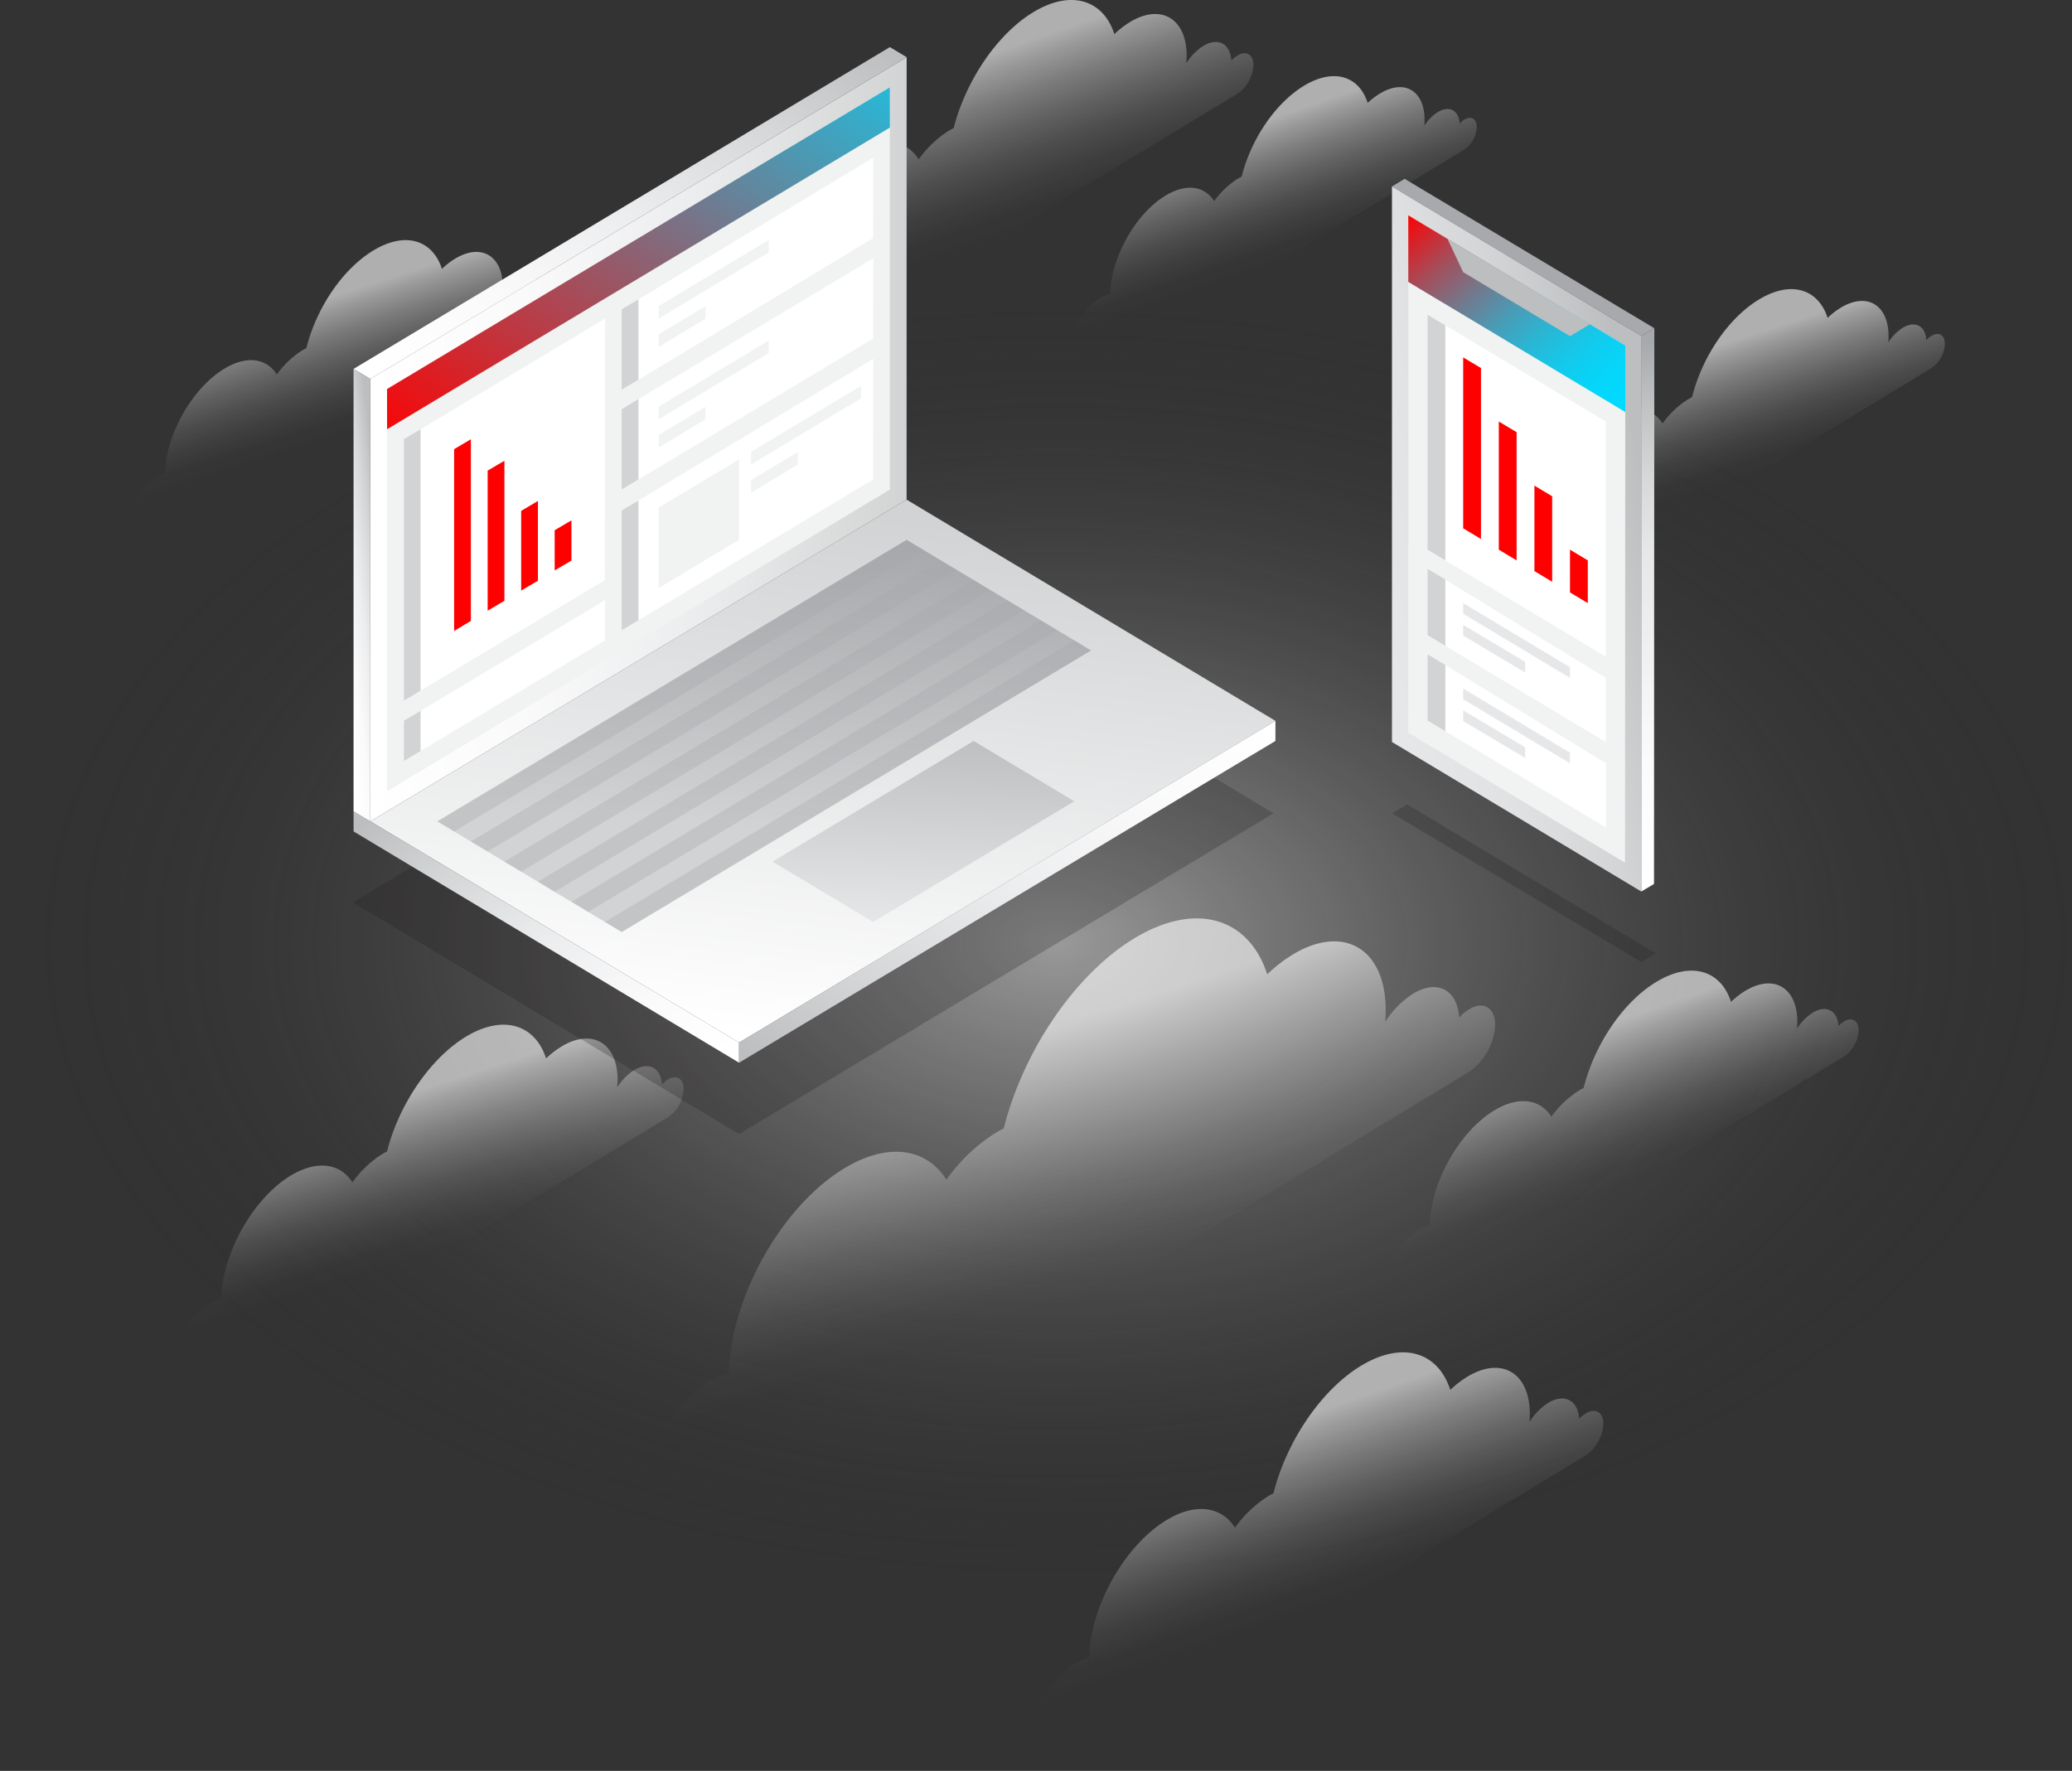 <svg xmlns="http://www.w3.org/2000/svg" xmlns:xlink="http://www.w3.org/1999/xlink" width="456" height="389.761" viewBox="0 0 456 389.761"><rect x="0" y="0" width="456" height="389.761" fill="#333333" stroke="none"/><defs><style>.a{fill:url(#a);}.b,.c,.d,.e,.f,.g,.h,.i{opacity:0.76;}.b{fill:url(#b);}.c{fill:url(#c);}.d{fill:url(#d);}.e{fill:url(#e);}.f{fill:url(#f);}.g{fill:url(#g);}.h{fill:url(#h);}.i{fill:url(#i);}.j{fill:#231f20;opacity:0.25;}.k{fill:url(#j);}.l{fill:url(#k);}.m{fill:url(#l);}.n{fill:url(#m);}.o{fill:url(#n);}.p{fill:url(#o);}.q{fill:#f1f2f2;}.r{fill:url(#p);}.s{fill:url(#q);}.t{fill:#a7a9ac;opacity:0.33;}.u{fill:url(#r);}.v{fill:#fff;}.w{fill:url(#s);}.x{fill:url(#t);}.y{fill:url(#u);}.z{fill:url(#v);}.aa{fill:#d1d3d4;}.ab{fill:url(#w);}.ac{fill:url(#x);}.ad{fill:url(#y);}.ae{fill:url(#z);}.af{fill:#bcbec0;}.ag{fill:url(#aa);}.ah{fill:url(#ab);}.ai{fill:url(#ac);}.aj{fill:url(#ad);}.ak{fill:#e6e7e8;}</style><radialGradient id="a" cx="232.379" cy="195.593" r="304.433" gradientTransform="translate(59.516 104.837) scale(0.744 0.464)" gradientUnits="userSpaceOnUse"><stop offset="0" stop-color="#fff" stop-opacity="0.502"/><stop offset="0.27" stop-color="#c9c8c9" stop-opacity="0.38"/><stop offset="0.87" stop-color="#413e3f" stop-opacity="0.071"/><stop offset="1" stop-color="#231f20" stop-opacity="0"/></radialGradient><linearGradient id="b" x1="0.35" y1="0.229" x2="0.52" y2="0.6" gradientUnits="objectBoundingBox"><stop offset="0" stop-color="#fff" stop-opacity="0.8"/><stop offset="0.1" stop-color="#fff" stop-opacity="0.659"/><stop offset="0.27" stop-color="#fff" stop-opacity="0.459"/><stop offset="0.43" stop-color="#fff" stop-opacity="0.302"/><stop offset="0.59" stop-color="#fff" stop-opacity="0.169"/><stop offset="0.74" stop-color="#fff" stop-opacity="0.078"/><stop offset="0.88" stop-color="#fff" stop-opacity="0.02"/><stop offset="1" stop-color="#fff" stop-opacity="0"/></linearGradient><linearGradient id="c" x1="0.35" y1="0.229" x2="0.519" y2="0.6" xlink:href="#b"/><linearGradient id="d" x1="0.367" y1="0.241" x2="0.518" y2="0.6" xlink:href="#b"/><linearGradient id="e" x1="0.367" y1="0.241" x2="0.518" y2="0.6" xlink:href="#b"/><linearGradient id="f" x1="0.367" y1="0.241" x2="0.518" y2="0.6" xlink:href="#b"/><linearGradient id="g" x1="0.367" y1="0.241" x2="0.518" y2="0.6" xlink:href="#b"/><linearGradient id="h" x1="0.352" y1="0.225" x2="0.527" y2="0.617" xlink:href="#b"/><linearGradient id="i" x1="0.352" y1="0.225" x2="0.527" y2="0.617" xlink:href="#b"/><linearGradient id="j" x1="0.589" y1="0.037" x2="0.408" y2="0.98" gradientUnits="objectBoundingBox"><stop offset="0" stop-color="#d1d3d4"/><stop offset="1" stop-color="#fff"/></linearGradient><linearGradient id="k" x1="0.974" y1="0.955" x2="0.027" y2="0.046" gradientUnits="objectBoundingBox"><stop offset="0" stop-color="#fff"/><stop offset="0.23" stop-color="#fafafb"/><stop offset="0.49" stop-color="#ecedee"/><stop offset="0.76" stop-color="#d6d7d8"/><stop offset="1" stop-color="#bcbec0"/></linearGradient><linearGradient id="l" x1="0.987" y1="0.019" x2="0.017" y2="0.977" xlink:href="#k"/><linearGradient id="m" y1="0.5" x2="1" y2="0.5" gradientUnits="objectBoundingBox"><stop offset="0" stop-color="#fff"/><stop offset="0.28" stop-color="#fafafb"/><stop offset="0.6" stop-color="#ecedee"/><stop offset="0.94" stop-color="#d6d8d8"/><stop offset="1" stop-color="#d1d3d4"/></linearGradient><linearGradient id="n" x1="0.025" y1="0.965" x2="0.985" y2="0.026" xlink:href="#k"/><linearGradient id="o" x1="0.347" y1="0.984" x2="0.642" y2="0.041" xlink:href="#k"/><linearGradient id="p" x1="0.559" y1="0.005" x2="0.472" y2="0.738" gradientUnits="objectBoundingBox"><stop offset="0" stop-color="#a7a9ac"/><stop offset="1" stop-color="#d1d3d4"/></linearGradient><linearGradient id="q" x1="0.542" y1="-0.046" x2="0.46" y2="1.022" gradientUnits="objectBoundingBox"><stop offset="0" stop-color="#bcbec0"/><stop offset="1" stop-color="#e6e7e8"/></linearGradient><linearGradient id="r" x1="1.194" y1="-0.205" x2="-0.035" y2="1.043" gradientUnits="objectBoundingBox"><stop offset="0" stop-color="#00daff"/><stop offset="0.4" stop-color="#63859c"/><stop offset="1" stop-color="red"/></linearGradient><linearGradient id="s" x1="-161.743" y1="14.776" x2="-151.082" y2="13.42" gradientUnits="objectBoundingBox"><stop offset="0" stop-color="#00daff"/><stop offset="0.11" stop-color="#05d6fa"/><stop offset="0.23" stop-color="#13caec"/><stop offset="0.36" stop-color="#29b7d6"/><stop offset="0.5" stop-color="#4a9bb5"/><stop offset="0.64" stop-color="#73788c"/><stop offset="0.79" stop-color="#a54d5a"/><stop offset="0.93" stop-color="#e01a1f"/><stop offset="1" stop-color="red"/></linearGradient><linearGradient id="t" x1="-163.336" y1="18.626" x2="-152.772" y2="16.909" xlink:href="#s"/><linearGradient id="u" x1="-164.42" y1="30.485" x2="-155.645" y2="28.099" xlink:href="#s"/><linearGradient id="v" x1="-166.39" y1="53.968" x2="-158.455" y2="50.106" xlink:href="#s"/><linearGradient id="w" x1="-62.392" y1="0.5" x2="-61.392" y2="0.5" gradientUnits="objectBoundingBox"><stop offset="0" stop-color="#fff"/><stop offset="0.23" stop-color="#fafbfb"/><stop offset="0.49" stop-color="#ededed"/><stop offset="0.51" stop-color="#ebecec"/><stop offset="0.62" stop-color="#e6e7e7"/><stop offset="0.75" stop-color="#d6d8d9"/><stop offset="0.9" stop-color="#bdbfc1"/><stop offset="1" stop-color="#a7a9ac"/></linearGradient><linearGradient id="x" x1="0.045" y1="0.774" x2="0.909" y2="0.253" gradientUnits="objectBoundingBox"><stop offset="0" stop-color="#e6e7e8"/><stop offset="0.3" stop-color="#e1e2e4"/><stop offset="0.63" stop-color="#d3d5d6"/><stop offset="0.99" stop-color="#bdbfc1"/><stop offset="1" stop-color="#bcbec0"/></linearGradient><linearGradient id="y" x1="0.958" y1="0.976" x2="0.006" y2="-0.013" xlink:href="#s"/><linearGradient id="z" x1="-1278.325" y1="0.987" x2="-1278.325" y2="0.028" xlink:href="#w"/><linearGradient id="aa" x1="-265.233" y1="1.548" x2="-255.657" y2="0.183" xlink:href="#s"/><linearGradient id="ab" x1="-266.965" y1="1.447" x2="-257.667" y2="-0.285" xlink:href="#s"/><linearGradient id="ac" x1="-269.447" y1="1.276" x2="-260.588" y2="-1.103" xlink:href="#s"/><linearGradient id="ad" x1="-270.711" y1="0.905" x2="-262.775" y2="-2.94" xlink:href="#s"/></defs><g transform="translate(0 -45.08)"><rect class="a" width="456" height="339.21" transform="translate(0 56.79)"/><path class="b" d="M405.82,277.62a7.46,7.46,0,0,0,3.22-5.78c0-2.12-1.45-3-3.22-1.93a5.469,5.469,0,0,0-1.21,1c-.22-3.4-2.67-4.75-5.67-2.95a11.24,11.24,0,0,0-3.45,3.51c0-.5.06-1,.06-1.48,0-7.54-5.14-10.62-11.42-6.85a18.339,18.339,0,0,0-3.17,2.45c-2.23-6.91-8.71-9-16.3-4.48s-13.8,14.05-16.15,23.46c-.33.16-.66.33-1,.53a21.9,21.9,0,0,0-6.08,5.77c-2.43-3.85-7.14-4.65-12.52-1.42-7.75,4.65-14.09,16-14.26,25.31a7.879,7.879,0,0,0-2.52,1c-4.27,2.57-7.76,8.86-7.76,14s3.49,7.22,7.76,4.66Z"/><path class="c" d="M349,365.41a9,9,0,0,0,3.86-6.94c0-2.55-1.74-3.59-3.86-2.31a6.529,6.529,0,0,0-1.45,1.22c-.27-4.08-3.21-5.7-6.81-3.54a13.7,13.7,0,0,0-4.13,4.2c.05-.59.07-1.18.07-1.76,0-9-6.16-12.75-13.7-8.22a22.339,22.339,0,0,0-3.8,2.93c-2.68-8.29-10.44-10.84-19.55-5.37-8.93,5.35-16.55,16.86-19.37,28.14-.4.2-.79.4-1.19.64a26.1,26.1,0,0,0-7.28,6.92c-2.92-4.62-8.57-5.58-15-1.71-9.29,5.58-16.9,19.15-17.1,30.36a9.138,9.138,0,0,0-3,1.2c-5.12,3.07-9.32,10.62-9.32,16.77s4.2,8.66,9.32,5.59Z"/><path class="d" d="M425.07,126.1a6.89,6.89,0,0,0,2.95-5.32c0-2-1.33-2.75-2.95-1.77a4.858,4.858,0,0,0-1.12.93c-.2-3.12-2.46-4.36-5.21-2.71a10.38,10.38,0,0,0-3.17,3.22q.06-.67.06-1.35c0-6.93-4.73-9.77-10.51-6.3a17.161,17.161,0,0,0-2.9,2.25c-2.06-6.35-8-8.3-15-4.12s-12.68,12.92-14.84,21.57c-.3.15-.6.3-.91.49a19.92,19.92,0,0,0-5.58,5.3c-2.24-3.54-6.57-4.28-11.51-1.31-7.12,4.27-12.95,14.67-13.11,23.27a6.75,6.75,0,0,0-2.31.91c-3.93,2.36-7.14,8.14-7.14,12.85s3.21,6.64,7.14,4.28Z"/><path class="e" d="M120.11,115.31a6.89,6.89,0,0,0,3-5.32c0-1.95-1.33-2.74-3-1.77a5.14,5.14,0,0,0-1.12.94c-.2-3.13-2.46-4.37-5.21-2.71a10.16,10.16,0,0,0-3.17,3.22c0-.46.06-.91.06-1.36,0-6.93-4.73-9.76-10.5-6.3a17.34,17.34,0,0,0-2.91,2.25c-2.06-6.35-8-8.3-15-4.11s-12.68,12.92-14.84,21.56c-.3.15-.6.31-.91.49a19.82,19.82,0,0,0-5.58,5.31c-2.24-3.55-6.57-4.28-11.51-1.31-7.12,4.27-13,14.66-13.11,23.26a7,7,0,0,0-2.31.91c-3.93,2.36-7.14,8.14-7.14,12.85s3.21,6.64,7.14,4.29Z"/><path class="f" d="M147,291a8.06,8.06,0,0,0,3.46-6.24c0-2.28-1.56-3.22-3.46-2.08a5.651,5.651,0,0,0-1.31,1.11c-.24-3.67-2.89-5.13-6.12-3.19a12.319,12.319,0,0,0-3.72,3.78c0-.53.07-1.06.07-1.58,0-8.14-5.55-11.47-12.32-7.4a19.841,19.841,0,0,0-3.42,2.64c-2.41-7.45-9.39-9.74-17.58-4.83-8,4.82-14.88,15.16-17.42,25.31-.35.17-.71.35-1.07.57a23.451,23.451,0,0,0-6.55,6.23c-2.62-4.16-7.7-5-13.51-1.54-8.35,5-15.19,17.21-15.38,27.3A8.239,8.239,0,0,0,46,332.11c-4.61,2.77-8.38,9.55-8.38,15.08s3.77,7.79,8.38,5Z"/><path class="g" d="M323.31,281a13.39,13.39,0,0,0,5.74-10.34c0-3.79-2.59-5.34-5.74-3.44a9.91,9.91,0,0,0-2.17,1.82c-.4-6.08-4.78-8.48-10.14-5.27a20.25,20.25,0,0,0-6.16,6.26c.08-.89.12-1.76.12-2.63,0-13.47-9.19-19-20.42-12.25a32.661,32.661,0,0,0-5.65,4.38c-4-12.35-15.56-16.15-29.13-8-13.3,8-24.65,25.12-28.86,41.92-.58.29-1.17.6-1.76.95a38.85,38.85,0,0,0-10.86,10.32c-4.34-6.89-12.76-8.32-22.37-2.55-13.85,8.3-25.18,28.52-25.48,45.22a13.89,13.89,0,0,0-4.5,1.78c-7.63,4.58-13.88,15.82-13.88,25s6.25,12.91,13.88,8.33Z"/><path class="h" d="M272.35,65.7a8.15,8.15,0,0,0,3.5-6.31c0-2.31-1.57-3.25-3.5-2.1A6.181,6.181,0,0,0,271,58.4c-.24-3.7-2.92-5.17-6.18-3.21A12.26,12.26,0,0,0,261.09,59c0-.54.07-1.08.07-1.61,0-8.22-5.61-11.58-12.46-7.47a20.64,20.64,0,0,0-3.45,2.67c-2.43-7.53-9.49-9.85-17.76-4.88-8.11,4.86-15,15.32-17.61,25.57-.35.18-.71.36-1.07.58a23.65,23.65,0,0,0-6.62,6.29c-2.65-4.2-7.79-5.07-13.65-1.55C180.09,83.67,173.18,96,173,106.19a8.24,8.24,0,0,0-2.74,1.09c-4.65,2.79-8.46,9.65-8.46,15.24s3.81,7.87,8.46,5.08Z"/><path class="i" d="M322.28,78A6.37,6.37,0,0,0,325,73.06c0-1.81-1.23-2.56-2.74-1.65a4.669,4.669,0,0,0-1,.87c-.19-2.9-2.29-4.06-4.85-2.52a9.72,9.72,0,0,0-2.95,3q.06-.65.06-1.26c0-6.45-4.4-9.09-9.77-5.86A15.371,15.371,0,0,0,301,67.73c-1.91-5.91-7.44-7.72-13.93-3.83s-11.8,12-13.81,20.06c-.28.14-.56.28-.85.45a18.739,18.739,0,0,0-5.19,4.94c-2.08-3.3-6.1-4-10.71-1.22-6.62,4-12,13.65-12.19,21.64a6.45,6.45,0,0,0-2.15.85c-3.65,2.19-6.64,7.57-6.64,11.95s3,6.18,6.64,4Z"/><path class="j" d="M77.67,243.69l84.98,50.98,117.64-70.59-85-50.96Z"/><path class="j" d="M306.34,224.08l3.36-1.94,54.71,32.76-3.19,1.91Z"/><path class="k" d="M81.5,225.86l81.15,48.69,118.04-70.81-81.17-48.7Z"/><path class="l" d="M77.82,228.08l-.01-4.43,84.84,50.9v4.43Z"/><path class="m" d="M280.69,208.16v-4.42L162.65,274.55v4.43Z"/><path class="n" d="M81.5,225.86V128.49L199.53,57.66l-.01,97.38Z"/><path class="o" d="M77.81,126.27,195.84,55.45l3.69,2.21L81.5,128.49Z"/><path class="p" d="M77.81,126.27v97.38l3.69,2.21V128.49Z"/><path class="q" d="M85.18,130.7v88.52l110.66-66.39V64.3Z"/><path class="r" d="M96.25,225.86,199.53,163.9l40.58,24.34L136.82,250.21Z"/><path class="s" d="M170.02,234.72l44.26-26.56,22.14,13.28L192.15,248Z"/><path class="t" d="M136.82,250.21,133.14,248l103.28-61.97,3.69,2.21Z"/><path class="t" d="M129.45,245.78l-3.69-2.21L229.04,181.6l3.69,2.21Z"/><path class="t" d="M122.07,241.36l-3.69-2.22,103.28-61.96,3.69,2.21Z"/><path class="t" d="M114.69,236.93,111,234.72l103.28-61.97,3.69,2.21Z"/><path class="t" d="M107.32,232.5l-3.69-2.21,103.28-61.97,3.69,2.21Z"/><path class="t" d="M99.94,228.08l-3.69-2.22L199.53,163.9l3.69,2.21Z"/><path class="u" d="M85.18,130.7l.01,8.85L195.84,73.16V64.3Z"/><path class="v" d="M88.88,141.76v57.55l44.22-26.54.08-57.59Z"/><path class="w" d="M99.94,143.94v40.01l3.69-2.21V141.76Z"/><path class="x" d="M107.32,148.66v30.83l3.69-2.18V146.49Z"/><path class="y" d="M114.7,157.52v17.54l3.69-2.17V155.34Z"/><path class="z" d="M122.07,161.78v8.85l3.69-2.17v-8.85Z"/><path class="aa" d="M88.88,141.73v57.58l3.68-2.22V139.55Z"/><path class="v" d="M88.88,203.74l.01,8.83,44.23-26.53.06-8.88Z"/><path class="aa" d="M88.88,203.69v8.9l3.68-2.22v-8.85Z"/><path class="v" d="M136.81,113.2l.04,17.67,55.3-33.37.04-17.72Z"/><path class="aa" d="M136.81,113.15v17.72l3.69-2.21V110.97"/><path class="v" d="M136.81,135.14v17.69l55.33-33.21.05-17.69Z"/><path class="aa" d="M136.81,135.14v17.69l3.69-2.21.01-17.71Z"/><path class="v" d="M136.81,157.47v26.34l55.33-33.19.05-26.56Z"/><path class="aa" d="M136.81,157.42v26.39l3.69-2.21V155.25"/><path class="q" d="M144.97,112.42v2.79l24.21-14.58V97.89Z"/><path class="q" d="M144.97,118.64v2.79l10.3-6.22v-2.74Z"/><path class="q" d="M144.97,134.57v2.79l24.21-14.58v-2.74Z"/><path class="q" d="M144.97,140.79v2.79l10.3-6.22v-2.74Z"/><path class="q" d="M144.97,156.8v17.71l17.68-10.61V146.19Z"/><path class="q" d="M165.3,144.52v2.79l24.21-14.58v-2.74Z"/><path class="q" d="M165.3,150.75v2.78l10.3-6.22v-2.74Z"/><path class="ab" d="M364.08,117.32,309.13,84.44l-2.79,1.68,54.88,32.91Z"/><path class="ac" d="M306.34,208.39V86.12l54.95,32.95-.07,122.23Z"/><path class="q" d="M309.93,206.35V92.47l47.76,28.64-.06,113.84Z"/><path class="ad" d="M309.93,107.13V92.47l47.76,28.64v14.66Z"/><path class="ae" d="M364.08,117.32l-.07,122.31-2.79,1.67V119.03Z"/><path class="af" d="M322.01,104.98l23.51,14.09,4.39-2.63L318.56,97.65Z"/><path class="v" d="M314.17,114.34v51.72l39.19,23.52V137.85Z"/><path class="v" d="M314.17,170.27v14.6l39.23,23.52V194.28Z"/><path class="ag" d="M322.01,123.74v37.62l3.92,2.35V126.09Z"/><path class="ah" d="M329.85,137.85v28.21l3.92,2.36V140.2Z"/><path class="ai" d="M337.69,151.96v18.81l3.91,2.35V154.31Z"/><path class="aj" d="M345.52,166.06v9.41l3.92,2.35v-9.4Z"/><path class="aa" d="M314.17,114.34v51.72l3.92,2.36V116.69Z"/><path class="v" d="M314.2,189.07v14.61l39.23,23.52V213.08Z"/><path class="aa" d="M314.17,170.27v14.6l3.92,2.36V172.62Z"/><path class="aa" d="M314.17,189.08v14.6l3.92,2.35v-14.6Z"/><path class="ak" d="M322.01,177.82v2.35l23.51,14.11-.01-2.35Z"/><path class="ak" d="M322.01,182.62v2.35l13.65,8.13-.01-2.35Z"/><path class="ak" d="M322.01,196.63v2.35l23.51,14.11-.01-2.35Z"/><path class="ak" d="M322.01,201.43v2.35l13.65,8.13-.01-2.35Z"/></g></svg>
